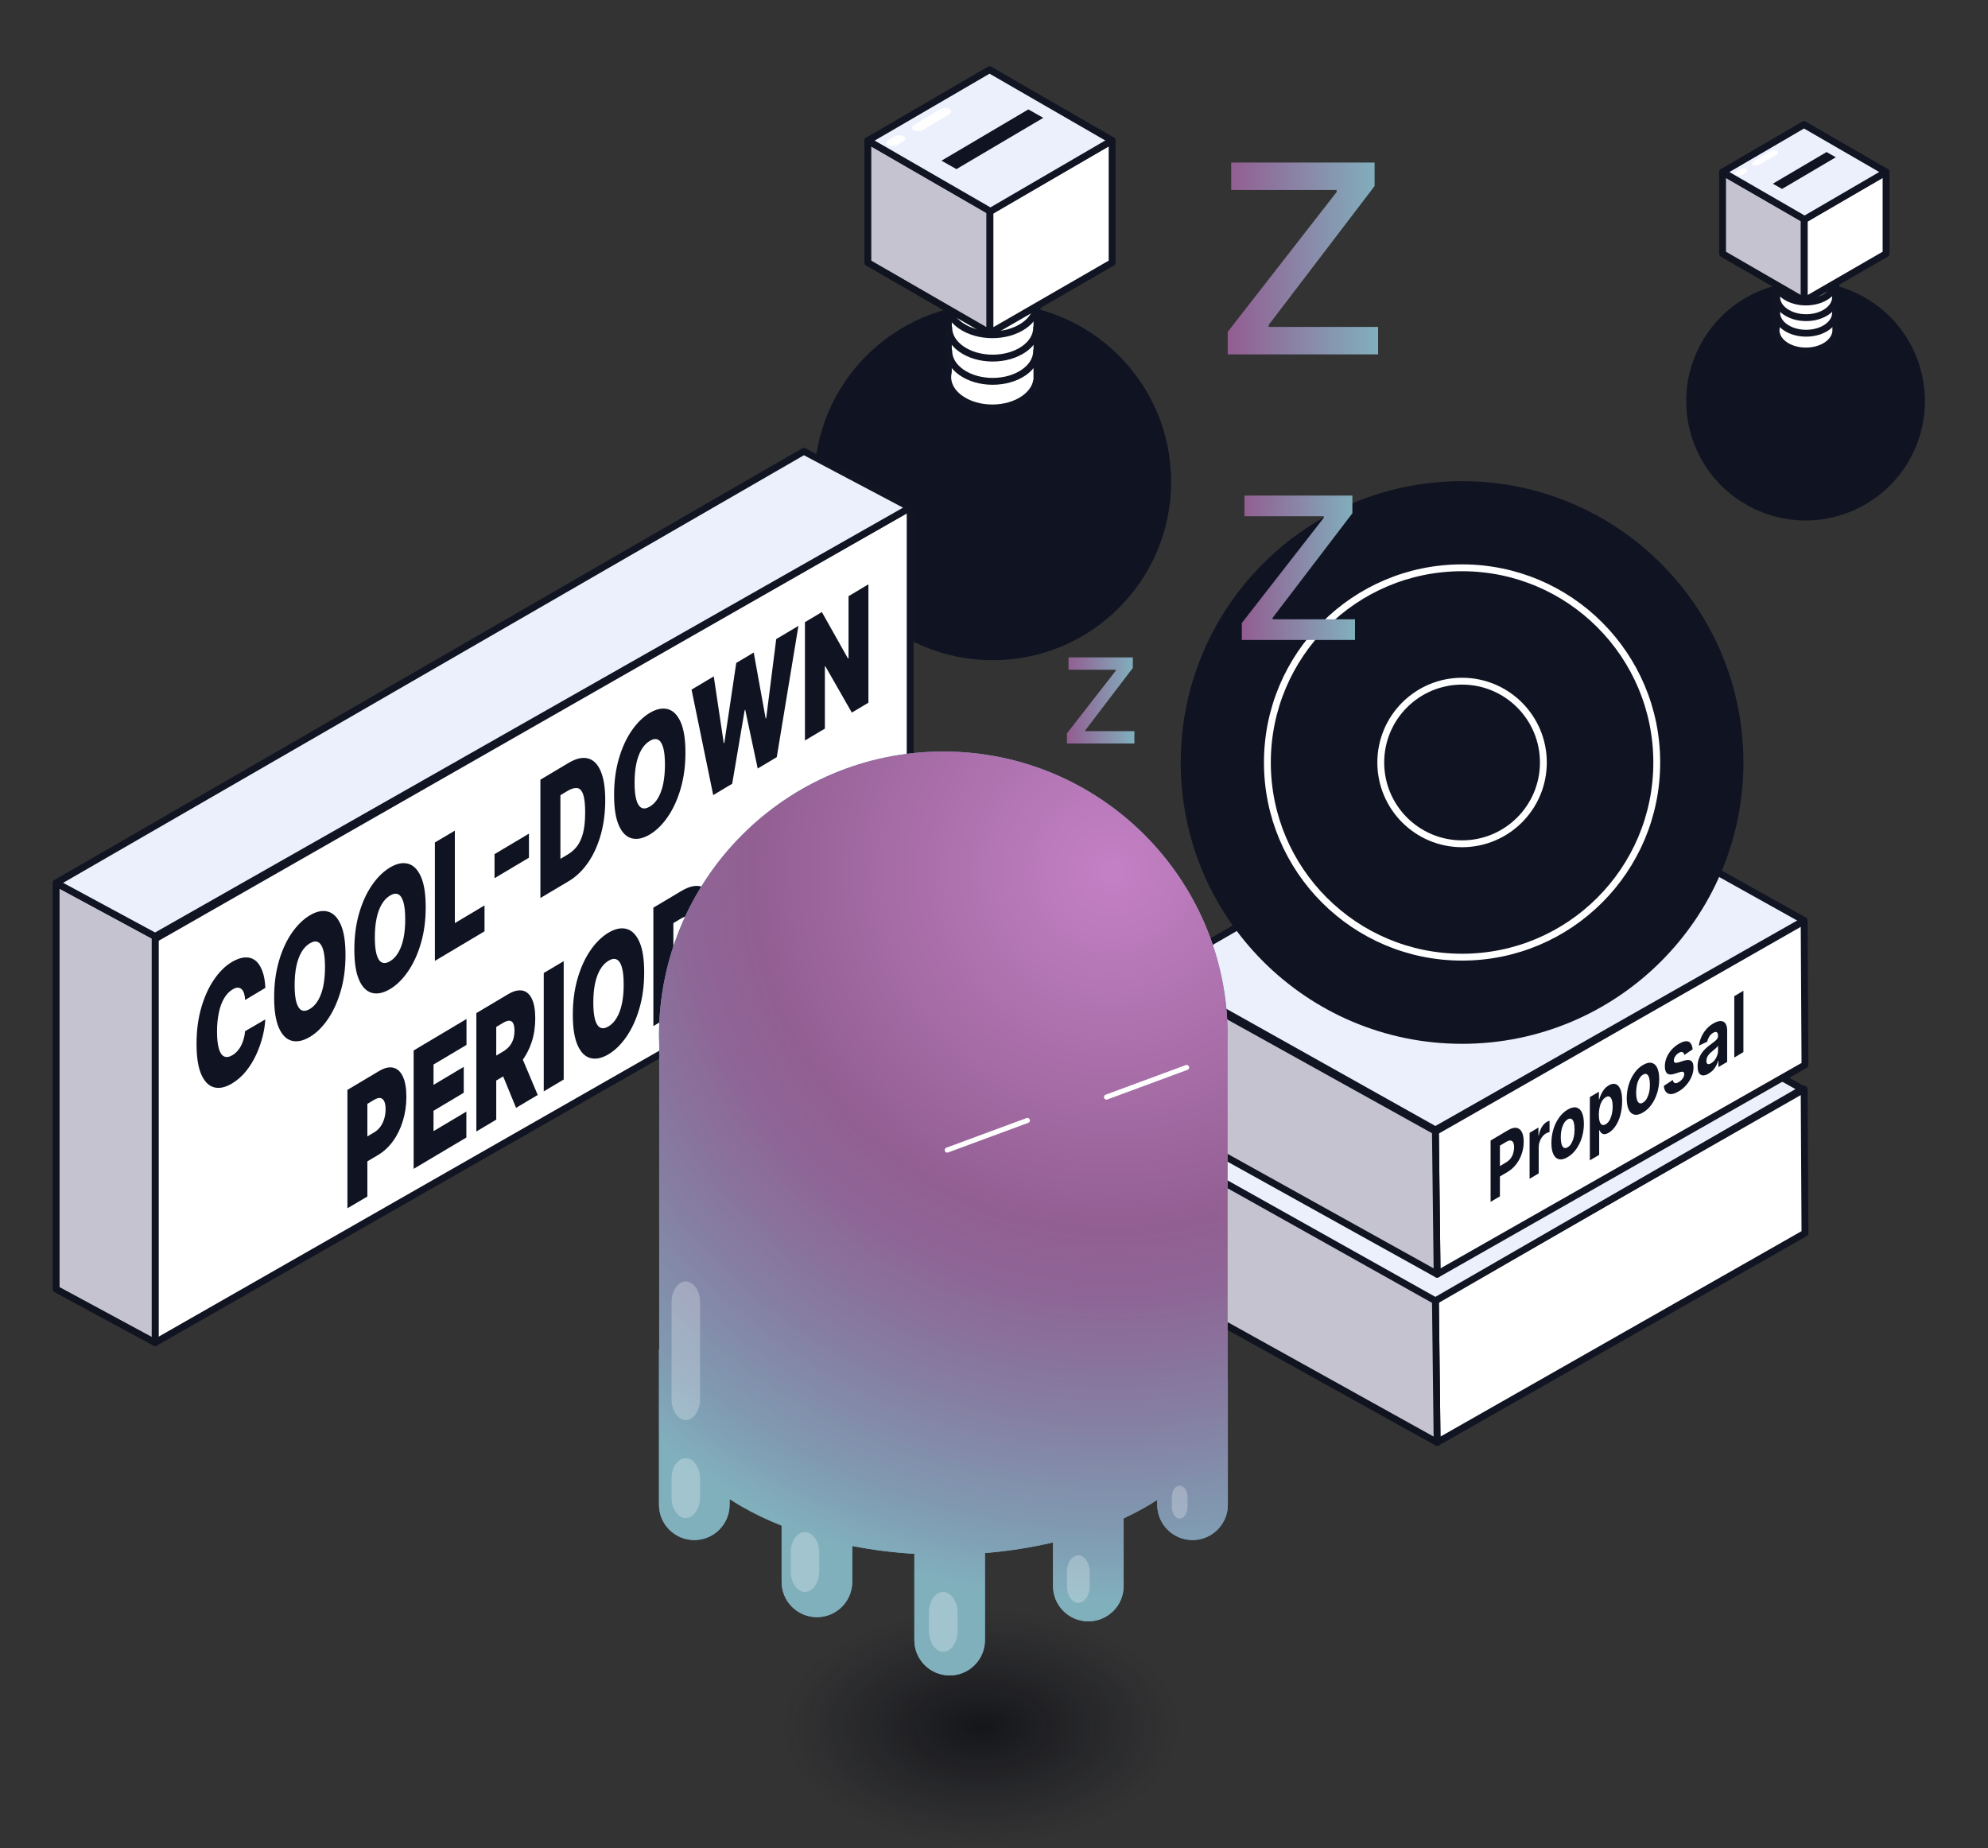 <?xml version="1.0" encoding="utf-8"?>
<!-- Generator: Adobe Illustrator 27.8.1, SVG Export Plug-In . SVG Version: 6.00 Build 0)  -->
<svg version="1.1" id="Слой_1" xmlns="http://www.w3.org/2000/svg" xmlns:xlink="http://www.w3.org/1999/xlink" x="0px" y="0px"
	 viewBox="0 0 290 269.62" style="enable-background:new 0 0 290 269.62;" xml:space="preserve">
<rect x="0" y="0" width="290" height="269.62" fill="#333333" stroke="none"/>
<style type="text/css">
	.st0{fill:#101422;}
	.st1{fill:#FFFFFF;stroke:#111422;stroke-linecap:round;stroke-linejoin:round;stroke-miterlimit:10;}
	
		.st2{fill-rule:evenodd;clip-rule:evenodd;fill:#C6C3D1;stroke:#101320;stroke-linecap:round;stroke-linejoin:round;stroke-miterlimit:10;}
	
		.st3{fill-rule:evenodd;clip-rule:evenodd;fill:#FFFFFF;stroke:#111422;stroke-linecap:round;stroke-linejoin:round;stroke-miterlimit:10;}
	
		.st4{fill-rule:evenodd;clip-rule:evenodd;fill:#ECF0FC;stroke:#111422;stroke-linecap:round;stroke-linejoin:round;stroke-miterlimit:10;}
	.st5{opacity:0.92;fill-rule:evenodd;clip-rule:evenodd;fill:#FFFFFF;enable-background:new    ;}
	.st6{fill:none;stroke:#FFFFFF;stroke-linecap:round;stroke-linejoin:round;stroke-miterlimit:10;}
	.st7{fill-rule:evenodd;clip-rule:evenodd;fill:#101422;}
	.st8{fill:url(#SVGID_1_);}
	.st9{fill:url(#SVGID_00000094587044852604755800000003516396606055037571_);}
	.st10{fill:url(#SVGID_00000015326968024379180010000012394996300831018654_);}
	.st11{opacity:0.67;fill:url(#SVGID_00000049186663675481673560000014869281147484604842_);enable-background:new    ;}
	.st12{fill:#6FA3B6;}
	.st13{fill:url(#SVGID_00000006688583468756488410000003935044629546823319_);}
	.st14{opacity:0.256;fill-rule:evenodd;clip-rule:evenodd;fill:#FFFFFF;enable-background:new    ;}
	.st15{fill:none;stroke:#FFFFFF;stroke-width:0.738;stroke-linecap:round;stroke-linejoin:round;stroke-miterlimit:10;}
	
		.st16{fill:none;stroke:url(#SVGID_00000163045841611930040890000017617919250309661356_);stroke-width:5;stroke-linecap:round;stroke-linejoin:round;stroke-miterlimit:10;}
	.st17{fill:url(#SVGID_00000088814639921898075580000017285980503648084352_);}
	.st18{fill-rule:evenodd;clip-rule:evenodd;fill:#1AD4B3;}
	.st19{fill-rule:evenodd;clip-rule:evenodd;fill:#FC4F83;}
	.st20{fill:#C6C3D1;stroke:#101320;stroke-linecap:round;stroke-linejoin:round;stroke-miterlimit:10;}
	.st21{fill:#ECF0FC;stroke:#111422;stroke-linecap:round;stroke-linejoin:round;stroke-miterlimit:10;}
	
		.st22{fill:url(#SVGID_00000098204327205789418530000018379703712401528480_);stroke:#1D1D1B;stroke-width:0.211;stroke-linecap:round;stroke-linejoin:round;stroke-miterlimit:10;}
	
		.st23{fill:url(#SVGID_00000142140678397964183510000009634235571734672822_);stroke:#1D1D1B;stroke-width:0.211;stroke-linecap:round;stroke-linejoin:round;stroke-miterlimit:10;}
	
		.st24{fill:url(#SVGID_00000046313498151559270610000012165671817375159961_);stroke:#1D1D1B;stroke-width:0.211;stroke-linecap:round;stroke-linejoin:round;stroke-miterlimit:10;}
	
		.st25{fill:url(#SVGID_00000128464886202402049540000007986701361360725660_);stroke:#1D1D1B;stroke-width:0.211;stroke-linecap:round;stroke-linejoin:round;stroke-miterlimit:10;}
	
		.st26{fill-rule:evenodd;clip-rule:evenodd;fill:#101422;stroke:#101423;stroke-linecap:round;stroke-linejoin:round;stroke-miterlimit:10;}
	.st27{fill:#FFFFFF;}
	.st28{fill-rule:evenodd;clip-rule:evenodd;fill:url(#SVGID_00000104701834816968427060000011794858795007375752_);}
	.st29{fill-rule:evenodd;clip-rule:evenodd;fill:url(#SVGID_00000092457416211208778370000006555721594717739157_);}
	.st30{fill:url(#SVGID_00000145779833099849006900000015325191656108442011_);}
	.st31{fill:url(#SVGID_00000008123074534346355640000014021735385115260601_);}
	.st32{fill:url(#SVGID_00000041984584916601732420000016069876081012643771_);}
	
		.st33{fill-rule:evenodd;clip-rule:evenodd;fill:#C7FFF1;stroke:#101320;stroke-linecap:round;stroke-linejoin:round;stroke-miterlimit:10;}
	
		.st34{fill:none;stroke:url(#SVGID_00000159462632080588285350000000926300594218721195_);stroke-width:5;stroke-linecap:round;stroke-linejoin:round;stroke-miterlimit:10;}
	.st35{fill:url(#SVGID_00000114049870017901424300000007933695938268385959_);}
	
		.st36{fill:none;stroke:url(#SVGID_00000052105690388314811380000008738250154172130750_);stroke-width:5;stroke-linecap:round;stroke-linejoin:round;stroke-miterlimit:10;}
	.st37{fill:url(#SVGID_00000092428668243149418320000008782105743474851489_);}
	
		.st38{fill:none;stroke:url(#SVGID_00000038384683845621487660000003744542114947383682_);stroke-width:5;stroke-linecap:round;stroke-linejoin:round;stroke-miterlimit:10;}
	.st39{fill:url(#SVGID_00000000200223236507032590000005026883479113429929_);}
	
		.st40{fill-rule:evenodd;clip-rule:evenodd;fill:#1AD4B3;stroke:#111422;stroke-linecap:round;stroke-linejoin:round;stroke-miterlimit:10;}
	
		.st41{fill-rule:evenodd;clip-rule:evenodd;fill:#FC4F83;stroke:#111422;stroke-linecap:round;stroke-linejoin:round;stroke-miterlimit:10;}
	
		.st42{fill-rule:evenodd;clip-rule:evenodd;fill:#FFCAD7;stroke:#111422;stroke-linecap:round;stroke-linejoin:round;stroke-miterlimit:10;}
	.st43{fill:url(#SVGID_00000119796186346283782400000015468541022647691905_);}
	.st44{fill:url(#SVGID_00000010299259159589161170000008641706450083603842_);}
	.st45{fill:url(#SVGID_00000079480877408745459460000000305838001300283011_);}
	
		.st46{fill:none;stroke:url(#SVGID_00000072255467546742967430000014873294259972172419_);stroke-width:5;stroke-linecap:round;stroke-linejoin:round;stroke-miterlimit:10;}
	.st47{fill:url(#SVGID_00000178202173649626995450000005762298627743773074_);}
	
		.st48{fill:none;stroke:url(#SVGID_00000155850104785995466440000007428833558251960723_);stroke-width:5;stroke-linecap:round;stroke-linejoin:round;stroke-miterlimit:10;}
	.st49{fill:url(#SVGID_00000157292558065301851740000009996948389695246014_);}
	.st50{fill:url(#SVGID_00000170995953813032270720000001904239311869524919_);}
	.st51{fill:#101320;}
	.st52{fill:url(#SVGID_00000021828151577709024080000012711100804710206393_);}
	.st53{fill:url(#SVGID_00000116955741509607023020000014927307540216502938_);}
	.st54{fill:url(#SVGID_00000135661459886812794780000017383831616019894925_);}
	.st55{fill:url(#SVGID_00000085252158111627104380000010319468446183818904_);}
	.st56{fill:url(#SVGID_00000170966806016494837690000000143778929127976323_);}
	.st57{fill:url(#SVGID_00000079445819946911387230000002073264785943758764_);}
	.st58{opacity:0.29;fill:url(#SVGID_00000154406192243612773710000010499135729879545249_);enable-background:new    ;}
	.st59{fill:url(#SVGID_00000110455495737443602180000010337020183293072316_);}
	.st60{fill:url(#SVGID_00000088123514309534044040000001981258886707837082_);}
	.st61{fill:url(#SVGID_00000014594735838562755520000003330214277018126229_);}
	.st62{fill-rule:evenodd;clip-rule:evenodd;fill:url(#SVGID_00000123427367812417878360000012434755344700190850_);}
	.st63{fill:url(#SVGID_00000095326190152230440430000013365932705832742072_);}
	.st64{fill:url(#SVGID_00000143586497233448959280000017762314148101821327_);}
	.st65{fill:url(#SVGID_00000105389816231369174790000011878829889473997974_);}
	.st66{fill:url(#SVGID_00000019666856224458956510000008013342573920985245_);}
	.st67{opacity:0.29;fill:url(#SVGID_00000024722893486085756300000014551754443447547059_);enable-background:new    ;}
	
		.st68{fill:none;stroke:url(#SVGID_00000136381109284864722370000001586640689988965763_);stroke-width:5;stroke-linecap:round;stroke-linejoin:round;stroke-miterlimit:10;}
	.st69{fill:url(#SVGID_00000034773049069748544010000008905595031949835144_);}
	
		.st70{fill:none;stroke:url(#SVGID_00000077304120210141342390000010597477006272210849_);stroke-width:5;stroke-linecap:round;stroke-linejoin:round;stroke-miterlimit:10;}
	.st71{fill:url(#SVGID_00000022519310545005108960000017921307078009575820_);}
	
		.st72{fill:none;stroke:url(#SVGID_00000032645436747209720610000014378858206762473361_);stroke-width:5;stroke-linecap:round;stroke-linejoin:round;stroke-miterlimit:10;}
	.st73{fill:url(#SVGID_00000090284857650545439660000003782155990343156670_);}
	.st74{fill-rule:evenodd;clip-rule:evenodd;fill:url(#SVGID_00000124862604361588594550000003414096159289162371_);}
	.st75{fill:url(#SVGID_00000122681924544178945690000008729152564792754868_);}
	.st76{fill:url(#SVGID_00000150104016014015741400000003296000125593796756_);}
	.st77{fill:url(#SVGID_00000007414531491497525610000004873598378151152277_);}
	.st78{opacity:0.29;fill:url(#SVGID_00000170965231173159900020000007205535854413362331_);}
	.st79{opacity:0.29;fill:url(#SVGID_00000118394328697537587460000017943176355142466963_);}
	.st80{opacity:0.67;fill:url(#SVGID_00000083783171898221767900000015491488087963179450_);}
	.st81{fill:#3FA9BD;}
	.st82{fill:url(#SVGID_00000147905339270605276720000005885239710641968770_);}
	.st83{fill-rule:evenodd;clip-rule:evenodd;fill:#555069;}
	.st84{fill-rule:evenodd;clip-rule:evenodd;fill:#FFFFFF;}
	.st85{fill-rule:evenodd;clip-rule:evenodd;fill:#AFAFB1;}
	.st86{fill-rule:evenodd;clip-rule:evenodd;fill:#D3D3D3;}
	.st87{opacity:0.67;fill:url(#SVGID_00000020387522315574486280000009595336021451482809_);}
	.st88{fill:url(#SVGID_00000062897609588237053640000005140989352134978194_);}
	.st89{opacity:0.67;fill:url(#SVGID_00000108307761151213273240000015182951398123468168_);}
	.st90{fill:url(#SVGID_00000029048139239770654680000008265949192796275633_);}
	.st91{opacity:0.67;fill:url(#SVGID_00000169536861684548851420000004537576790273175697_);}
	.st92{fill:url(#SVGID_00000113344395729958450980000007326396651211688084_);}
	.st93{opacity:0.67;fill:url(#SVGID_00000021824429237736859000000001251461307923412926_);}
	.st94{fill:url(#SVGID_00000136383581096874955150000005952576297844767131_);}
	.st95{opacity:0.67;fill:url(#SVGID_00000120554086916798433170000004968543599758655881_);}
	.st96{fill:url(#SVGID_00000080186942386494497450000015444358173095806608_);}
	.st97{fill:#1AD4B3;}
	.st98{opacity:0.67;fill:url(#SVGID_00000005250035827394682770000016846983200166730380_);}
	.st99{fill:url(#SVGID_00000178194525225245828200000014650238246990299305_);}
	.st100{opacity:0.67;fill:url(#SVGID_00000128462997555729645960000005770810717129316027_);}
	.st101{fill:url(#SVGID_00000009583666241322153350000014675429004933370496_);}
	.st102{opacity:0.67;fill:url(#SVGID_00000163072199968097676910000005205251189722720168_);}
	.st103{fill:url(#SVGID_00000149354063643362001990000005446261538055113624_);}
	
		.st104{fill-rule:evenodd;clip-rule:evenodd;fill:none;stroke:#FFFFFF;stroke-width:0.738;stroke-linecap:round;stroke-linejoin:round;stroke-miterlimit:10;}
	.st105{opacity:0.67;fill:url(#SVGID_00000150074192585175577670000016513745861166723772_);}
	.st106{fill:url(#SVGID_00000097502129851513226540000000214185457887965873_);}
	.st107{opacity:0.67;fill:url(#SVGID_00000016055045409189266730000017832537925270158762_);}
	.st108{fill:url(#SVGID_00000101074267854973023260000006244240101023542206_);}
	.st109{opacity:0.67;fill:url(#SVGID_00000122690845892351066180000013104727748186419386_);}
	.st110{fill:url(#SVGID_00000041286632880423993020000001862026024901655190_);}
	.st111{opacity:0.67;fill:url(#SVGID_00000106110587681412980370000009457871822057782695_);}
	.st112{fill:url(#SVGID_00000000212245262221914680000011379292183941538489_);}
	.st113{opacity:0.67;fill:url(#SVGID_00000025433651286100949030000006447351526416369340_);}
	.st114{fill:url(#SVGID_00000046308023745913818520000008949859376897101995_);}
	.st115{opacity:0.67;fill:url(#SVGID_00000157999932351541948270000009743934056637923986_);}
	.st116{fill:url(#SVGID_00000169554066506022687850000005914326329947308217_);}
	.st117{opacity:0.67;fill:url(#SVGID_00000091714968574974186480000004010783126681721778_);}
	.st118{fill:url(#SVGID_00000157271364043045287540000017976119669897632925_);}
	.st119{opacity:0.67;fill:url(#SVGID_00000157284038748706519860000003698175661065659284_);}
	.st120{fill:url(#SVGID_00000164487796705638929290000009751205127826679211_);}
	.st121{opacity:0.67;fill:url(#SVGID_00000047758663061730067810000010484868572181832604_);}
	.st122{fill:url(#SVGID_00000128454487043819723260000003690190589051524522_);}
	.st123{opacity:0.67;fill:url(#SVGID_00000099660887792428276250000002250325142048211355_);}
	.st124{fill:url(#SVGID_00000029727698948184817290000015732203424397272236_);}
	.st125{opacity:0.67;fill:url(#SVGID_00000029740746768818848520000014330902549115762606_);}
	.st126{fill:url(#SVGID_00000097498051742257839940000015645549242703725463_);}
	.st127{opacity:0.67;fill:url(#SVGID_00000066496657085891910340000007920210250037810080_);}
	.st128{fill:#5EA6B9;}
	.st129{fill:url(#SVGID_00000103970791317940577010000004028481952160684932_);}
	.st130{fill-rule:evenodd;clip-rule:evenodd;fill:#545067;}
	.st131{fill-rule:evenodd;clip-rule:evenodd;fill:#AEAEB0;}
	.st132{fill-rule:evenodd;clip-rule:evenodd;fill:#D2D2D2;}
	.st133{opacity:0.67;fill:url(#SVGID_00000141445276845868646820000003239467375886605493_);}
	.st134{fill:url(#SVGID_00000030471361910273634330000014908417359573033347_);}
	.st135{fill-rule:evenodd;clip-rule:evenodd;fill:#63D0B3;}
	
		.st136{fill-rule:evenodd;clip-rule:evenodd;fill:none;stroke:#111422;stroke-linecap:round;stroke-linejoin:round;stroke-miterlimit:10;}
	.st137{fill-rule:evenodd;clip-rule:evenodd;fill:#E85C83;}
	.st138{fill:#5DC29D;}
	.st139{fill:url(#SVGID_00000026139374529824869510000000616367998888417937_);}
	.st140{fill:url(#SVGID_00000052079185136918373640000014377747615809692849_);}
	.st141{fill:#E85C83;}
	.st142{opacity:0.67;fill:url(#SVGID_00000034089483063183056690000007947121664719772344_);}
	.st143{fill:url(#SVGID_00000109713890408274826510000004000478877957140134_);}
	
		.st144{fill:none;stroke:url(#SVGID_00000044170334398871621110000000998669892664044930_);stroke-width:5;stroke-linecap:round;stroke-linejoin:round;stroke-miterlimit:10;}
	.st145{fill:url(#SVGID_00000149368225016115520180000003407236874897593273_);}
	.st146{opacity:0.67;fill:url(#SVGID_00000152232396410279988230000015558583595475027857_);}
	.st147{fill:url(#SVGID_00000134229987549678007370000001792610453497361566_);}
	.st148{opacity:0.67;fill:url(#SVGID_00000162341850561861897260000016927382591627057844_);}
	.st149{fill:url(#SVGID_00000032630533990840961720000001819381583962657189_);}
	.st150{opacity:0.67;fill:url(#SVGID_00000103959131655583676910000009531935982490329736_);}
	.st151{fill:url(#SVGID_00000054976355964145472840000011323125047930464668_);}
	.st152{opacity:0.67;fill:url(#SVGID_00000013179357469113022770000002444917267077602203_);}
	.st153{fill:url(#SVGID_00000035505316742840382260000015567628515022876586_);}
	.st154{opacity:0.67;fill:url(#SVGID_00000093160850925281334620000013808010738956349112_);}
	.st155{fill:url(#SVGID_00000026154845646354023550000013616507754534115494_);}
	.st156{opacity:0.67;fill:url(#SVGID_00000033353309778853675150000007302572743632775825_);}
	.st157{fill:url(#SVGID_00000132068163457506075210000004287513774296396729_);}
	.st158{fill:none;stroke:#000000;stroke-width:22;stroke-linecap:round;stroke-linejoin:round;stroke-miterlimit:10;}
	.st159{fill:#ECF0FC;}
	.st160{fill:url(#SVGID_00000052785351053113375200000013642133454156655804_);}
	.st161{fill:url(#SVGID_00000103963690446381398940000010183862156451057594_);}
	.st162{fill:none;stroke:url(#SVGID_00000100381466291737172660000006128352205584136363_);stroke-width:5;stroke-miterlimit:10;}
	.st163{fill:#111422;}
	.st164{fill:url(#SVGID_00000036231037444592093620000013498576396243465887_);}
	.st165{fill:none;}
	.st166{opacity:0.67;fill:url(#SVGID_00000053525403214099472900000016140063733158686856_);}
	.st167{fill:url(#SVGID_00000049220464809166729850000008267815432161241529_);}
	.st168{fill:none;stroke:url(#SVGID_00000003081377045829330550000015542564141152451988_);stroke-width:5;stroke-miterlimit:10;}
	.st169{fill:url(#SVGID_00000077298824059965764430000014428225300200760240_);}
	.st170{opacity:0.67;fill:url(#SVGID_00000125574706111286205930000010436677624600662912_);}
	.st171{fill:url(#SVGID_00000052099748611273650690000007980193608682786719_);}
	.st172{opacity:0.67;fill:url(#SVGID_00000061430081706841073700000004849918059191429034_);}
	.st173{fill:url(#SVGID_00000178172500431146822280000011958019826228392881_);}
</style>
<g>
	<g>
		<circle class="st0" cx="144.81" cy="70.28" r="26.03"/>
		<g>
			<g>
				<path class="st1" d="M138.35,43.47l-0.01,10.81c-0.33,1.38,0.28,2.85,1.82,3.91c2.54,1.76,6.66,1.76,9.2,0
					c1.08-0.75,1.7-1.69,1.86-2.67h0.04v-0.45c0-0.04,0-0.09,0-0.13l0.01-11.18L138.35,43.47z"/>
				<path class="st1" d="M138.4,51.2c0,2.45,2.87,4.43,6.41,4.43s6.41-1.98,6.41-4.43"/>
				<path class="st1" d="M138.4,47.81c0,2.45,2.87,4.43,6.41,4.43s6.41-1.98,6.41-4.43"/>
				<path class="st1" d="M138.4,44.25c0,2.45,2.87,4.43,6.41,4.43s6.41-1.98,6.41-4.43"/>
			</g>
			<g>
				<path class="st1" d="M138.35,32.79l-0.01,10.81c-0.33,1.38,0.28,2.85,1.82,3.91c2.54,1.76,6.66,1.76,9.2,0
					c1.08-0.75,1.7-1.69,1.86-2.67h0.04v-0.45c0-0.04,0-0.09,0-0.13l0.01-11.18L138.35,32.79z"/>
				<path class="st1" d="M138.4,40.53c0,2.45,2.87,4.43,6.41,4.43s6.41-1.98,6.41-4.43"/>
				<path class="st1" d="M138.4,37.14c0,2.45,2.87,4.43,6.41,4.43s6.41-1.98,6.41-4.43"/>
				<path class="st1" d="M138.4,33.58c0,2.45,2.87,4.43,6.41,4.43s6.41-1.98,6.41-4.43"/>
			</g>
		</g>
		<g>
			<g>
				<g>
					<polygon class="st2" points="144.41,48.59 126.6,38.31 126.6,20.49 144.41,30.78 					"/>
					<polygon class="st3" points="144.41,48.59 162.23,38.31 162.23,20.49 144.41,30.78 					"/>
					<polygon class="st4" points="144.48,30.83 126.6,20.51 144.35,10.17 162.23,20.49 					"/>
				</g>
				<path id="矩形_00000079473797964540096780000010075932986409177219_" class="st5" d="M138.51,15.9L138.51,15.9
					c0.35,0.2,0.29,0.58-0.12,0.83l-3.7,2.19c-0.42,0.25-1.08,0.29-1.43,0.09l0,0c-0.35-0.2-0.29-0.58,0.12-0.83l3.7-2.19
					C137.5,15.74,138.16,15.7,138.51,15.9z"/>
				<path id="矩形_00000142137669485219439060000000874352699067732376_" class="st5" d="M131.82,19.86L131.82,19.86
					c0.35,0.2,0.29,0.58-0.12,0.83l-0.72,0.42c-0.42,0.25-1.08,0.29-1.43,0.09l0,0c-0.35-0.2-0.29-0.58,0.12-0.83l0.72-0.42
					C130.84,19.68,131.47,19.66,131.82,19.86z"/>
			</g>
		</g>
	</g>
	<g>
		<polygon class="st3" points="132.77,74.04 22.63,136.96 22.63,195.86 132.77,132.94 		"/>
		<polygon class="st2" points="8.19,128.8 22.63,136.6 22.63,195.86 8.19,188.06 		"/>
		<polygon class="st4" points="132.77,74.04 117.26,65.84 8.19,128.8 22.63,136.6 		"/>
	</g>
	<g>
		<g>
			<path class="st0" d="M38.71,144.11l-2.95,1.76c-0.02-0.38-0.08-0.71-0.16-0.97c-0.09-0.27-0.21-0.47-0.37-0.61
				s-0.34-0.21-0.56-0.21s-0.47,0.09-0.75,0.26c-0.49,0.29-0.9,0.73-1.24,1.31s-0.59,1.28-0.76,2.1c-0.17,0.82-0.26,1.72-0.26,2.72
				c0,1.06,0.09,1.89,0.26,2.49c0.18,0.61,0.43,0.99,0.77,1.15c0.33,0.16,0.74,0.1,1.21-0.18c0.27-0.16,0.51-0.36,0.72-0.59
				c0.21-0.24,0.4-0.5,0.55-0.81c0.16-0.3,0.29-0.63,0.38-0.98c0.1-0.35,0.17-0.73,0.2-1.12l2.95-1.72
				c-0.04,0.75-0.16,1.57-0.38,2.46s-0.53,1.77-0.93,2.65c-0.4,0.88-0.9,1.69-1.49,2.43c-0.59,0.74-1.28,1.34-2.06,1.81
				c-0.98,0.58-1.86,0.77-2.64,0.55c-0.78-0.22-1.39-0.85-1.85-1.9c-0.45-1.05-0.68-2.53-0.68-4.44c0-1.92,0.23-3.68,0.69-5.27
				c0.46-1.59,1.08-2.96,1.86-4.1c0.78-1.14,1.65-2,2.61-2.57c0.68-0.4,1.3-0.62,1.87-0.66c0.57-0.04,1.07,0.1,1.5,0.41
				s0.77,0.81,1.04,1.49S38.66,143.07,38.71,144.11z"/>
			<path class="st0" d="M50.4,139.3c0,1.92-0.23,3.68-0.7,5.28s-1.09,2.96-1.88,4.11s-1.67,2.01-2.63,2.58
				c-0.98,0.58-1.86,0.76-2.64,0.55c-0.79-0.21-1.41-0.84-1.87-1.89s-0.69-2.52-0.69-4.43c0-1.92,0.23-3.68,0.69-5.27
				c0.46-1.59,1.08-2.96,1.87-4.11c0.79-1.14,1.67-2.01,2.64-2.59s1.85-0.76,2.63-0.55c0.79,0.21,1.41,0.83,1.88,1.88
				S50.4,137.38,50.4,139.3z M47.41,141.08c0-1.03-0.08-1.86-0.25-2.47s-0.42-1-0.75-1.17s-0.73-0.12-1.21,0.17
				s-0.89,0.71-1.22,1.28c-0.33,0.56-0.58,1.25-0.75,2.06s-0.25,1.74-0.25,2.77s0.08,1.86,0.25,2.47s0.42,1,0.75,1.17
				s0.73,0.11,1.22-0.17c0.48-0.29,0.88-0.71,1.21-1.28c0.33-0.56,0.58-1.25,0.75-2.06C47.32,143.04,47.41,142.12,47.41,141.08z"/>
			<path class="st0" d="M62.1,132.33c0,1.92-0.23,3.68-0.7,5.27c-0.46,1.59-1.09,2.96-1.88,4.11s-1.67,2.01-2.63,2.58
				c-0.98,0.58-1.86,0.76-2.64,0.55c-0.79-0.22-1.41-0.84-1.87-1.89c-0.46-1.04-0.69-2.52-0.69-4.43c0-1.92,0.23-3.68,0.69-5.27
				c0.46-1.59,1.08-2.96,1.87-4.11c0.79-1.15,1.67-2.01,2.64-2.59c0.97-0.58,1.85-0.76,2.63-0.55c0.79,0.21,1.41,0.83,1.88,1.88
				C61.87,128.93,62.1,130.41,62.1,132.33z M59.11,134.11c0-1.03-0.08-1.86-0.25-2.47s-0.42-1-0.75-1.17s-0.73-0.12-1.21,0.17
				s-0.89,0.71-1.22,1.28c-0.33,0.56-0.58,1.25-0.75,2.06s-0.25,1.74-0.25,2.77s0.08,1.86,0.25,2.47s0.42,1,0.75,1.17
				s0.73,0.12,1.22-0.17c0.48-0.29,0.88-0.71,1.21-1.28c0.33-0.56,0.58-1.25,0.75-2.06C59.03,136.07,59.11,135.15,59.11,134.11z"/>
			<path class="st0" d="M63.44,140.17V122.9l2.91-1.73v13.49l4.33-2.58v3.78L63.44,140.17z"/>
			<path class="st0" d="M77.16,121.61v3.51l-5.02,2.99v-3.51L77.16,121.61z"/>
			<path class="st0" d="M82.95,128.55L78.83,131v-17.26l4.08-2.43c1.1-0.66,2.05-0.88,2.86-0.67s1.42,0.83,1.86,1.86
				s0.66,2.44,0.66,4.24s-0.22,3.47-0.65,5.02c-0.44,1.55-1.05,2.91-1.85,4.07S84.03,127.91,82.95,128.55z M81.73,125.3l1.11-0.66
				c0.53-0.32,0.98-0.72,1.36-1.22c0.37-0.5,0.66-1.14,0.86-1.93s0.3-1.79,0.3-2.99s-0.1-2.08-0.3-2.64
				c-0.2-0.55-0.49-0.86-0.88-0.9s-0.86,0.1-1.41,0.43L81.75,116v9.3H81.73z"/>
			<path class="st0" d="M99.99,109.77c0,1.92-0.23,3.68-0.7,5.28c-0.46,1.59-1.09,2.96-1.88,4.11s-1.67,2.01-2.63,2.58
				c-0.98,0.58-1.86,0.76-2.64,0.55c-0.79-0.21-1.41-0.84-1.87-1.89c-0.46-1.04-0.69-2.52-0.69-4.43c0-1.92,0.23-3.68,0.69-5.27
				s1.08-2.96,1.87-4.11c0.79-1.14,1.67-2.01,2.64-2.59c0.97-0.58,1.85-0.76,2.63-0.55c0.79,0.21,1.41,0.83,1.88,1.88
				C99.75,106.37,99.99,107.85,99.99,109.77z M97,111.55c0-1.04-0.08-1.86-0.25-2.47s-0.42-1-0.75-1.17s-0.73-0.12-1.21,0.17
				c-0.48,0.29-0.89,0.71-1.22,1.28c-0.33,0.56-0.58,1.25-0.75,2.06s-0.25,1.74-0.25,2.77s0.08,1.86,0.25,2.47s0.42,1,0.75,1.18
				c0.33,0.17,0.73,0.11,1.22-0.17c0.48-0.29,0.89-0.71,1.21-1.28c0.33-0.56,0.58-1.25,0.75-2.06C96.91,113.51,97,112.59,97,111.55z
				"/>
			<path class="st0" d="M104.04,115.99l-3.16-15.39l3.24-1.93l1.46,9.75l0.08-0.05l1.74-11.66l2.55-1.52l1.74,9.62l0.08-0.05
				l1.46-11.53l3.24-1.93l-3.16,19.15l-2.78,1.66l-1.82-8.56l-0.08,0.05l-1.82,10.73L104.04,115.99z"/>
			<path class="st0" d="M126.68,85.24v17.27l-2.42,1.44l-3.87-6.77l-0.06,0.04v9.07l-2.91,1.73V90.76l2.47-1.47l3.81,6.77l0.08-0.05
				v-9.04L126.68,85.24z"/>
			<path class="st0" d="M50.68,176.26v-17.27l4.62-2.75c0.79-0.47,1.49-0.63,2.09-0.48s1.06,0.59,1.39,1.31
				c0.33,0.72,0.5,1.69,0.5,2.92c0,1.24-0.17,2.41-0.51,3.52s-0.81,2.09-1.43,2.94c-0.61,0.85-1.33,1.52-2.14,2.01l-2.76,1.64v-3.64
				l2.17-1.29c0.34-0.2,0.63-0.47,0.88-0.81s0.43-0.73,0.56-1.16s0.2-0.9,0.2-1.39s-0.07-0.88-0.2-1.15
				c-0.13-0.27-0.32-0.43-0.56-0.48c-0.24-0.04-0.53,0.04-0.88,0.24l-1.02,0.61v13.52L50.68,176.26z"/>
			<path class="st0" d="M60.34,170.51v-17.27l7.71-4.59v3.78l-4.81,2.86v2.97l4.41-2.63v3.78l-4.41,2.63v2.97l4.79-2.85v3.78
				L60.34,170.51z"/>
			<path class="st0" d="M69.49,165.06v-17.27l4.62-2.75c0.79-0.47,1.49-0.65,2.08-0.54s1.06,0.51,1.39,1.19
				c0.33,0.68,0.5,1.63,0.5,2.86c0,1.24-0.17,2.38-0.51,3.43c-0.34,1.05-0.82,1.98-1.43,2.77s-1.33,1.44-2.14,1.92l-2.76,1.64v-3.64
				l2.17-1.29c0.34-0.2,0.63-0.45,0.88-0.73c0.24-0.28,0.43-0.61,0.56-0.99s0.2-0.82,0.2-1.31c0-0.49-0.07-0.86-0.2-1.09
				s-0.32-0.35-0.56-0.36c-0.24,0-0.54,0.1-0.88,0.3l-1.02,0.61v13.52L69.49,165.06z M75.77,153.4l2.67,6.33l-3.16,1.88l-2.61-6.37
				L75.77,153.4z"/>
			<path class="st0" d="M82.23,140.21v17.27l-2.91,1.73v-17.27L82.23,140.21z"/>
			<path class="st0" d="M93.97,141.84c0,1.92-0.23,3.68-0.7,5.27c-0.46,1.59-1.09,2.96-1.88,4.11s-1.67,2.01-2.63,2.58
				c-0.98,0.58-1.86,0.76-2.64,0.55c-0.79-0.22-1.41-0.84-1.87-1.89c-0.46-1.04-0.69-2.52-0.69-4.43c0-1.92,0.23-3.68,0.69-5.27
				c0.46-1.59,1.08-2.96,1.87-4.11s1.67-2.01,2.64-2.59s1.85-0.76,2.63-0.55c0.79,0.21,1.41,0.83,1.88,1.88
				C93.74,138.44,93.97,139.92,93.97,141.84z M90.98,143.62c0-1.03-0.08-1.86-0.25-2.47s-0.42-1-0.75-1.17s-0.73-0.12-1.21,0.17
				c-0.48,0.29-0.89,0.71-1.22,1.28c-0.33,0.56-0.58,1.25-0.75,2.06s-0.25,1.73-0.25,2.77c0,1.03,0.08,1.86,0.25,2.47
				s0.42,1,0.75,1.17s0.73,0.12,1.22-0.17c0.48-0.29,0.88-0.71,1.21-1.28c0.33-0.56,0.58-1.25,0.75-2.06
				C90.9,145.58,90.98,144.66,90.98,143.62z"/>
			<path class="st0" d="M99.43,147.23l-4.12,2.45v-17.27l4.08-2.43c1.1-0.66,2.05-0.88,2.86-0.67c0.8,0.21,1.42,0.83,1.86,1.86
				s0.66,2.44,0.66,4.24s-0.22,3.47-0.65,5.02c-0.44,1.55-1.05,2.91-1.85,4.07C101.46,145.68,100.52,146.58,99.43,147.23z
				 M98.22,143.97l1.11-0.66c0.53-0.32,0.98-0.72,1.36-1.22s0.66-1.14,0.86-1.94c0.2-0.79,0.29-1.79,0.29-2.99s-0.1-2.08-0.3-2.64
				c-0.2-0.55-0.49-0.86-0.88-0.9c-0.38-0.05-0.86,0.1-1.41,0.43l-1.02,0.61v9.31L98.22,143.97L98.22,143.97z"/>
		</g>
	</g>
	<g>
		
			<ellipse transform="matrix(0.447 -0.894 0.894 0.447 93.384 267.95)" class="st0" cx="263.48" cy="58.42" rx="17.42" ry="17.42"/>
		<g>
			<g>
				<path class="st1" d="M259.14,40.47v7.23c-0.22,0.92,0.19,1.91,1.22,2.62c1.7,1.18,4.46,1.18,6.16,0
					c0.72-0.5,1.14-1.13,1.25-1.79h0.03v-0.3c0-0.03,0-0.06,0-0.09v-7.49L259.14,40.47z"/>
				<path class="st1" d="M259.18,45.64c0,1.64,1.92,2.97,4.29,2.97s4.29-1.33,4.29-2.97"/>
				<path class="st1" d="M259.18,43.37c0,1.64,1.92,2.97,4.29,2.97s4.29-1.33,4.29-2.97"/>
				<path class="st1" d="M259.18,40.99c0,1.64,1.92,2.97,4.29,2.97s4.29-1.33,4.29-2.97"/>
			</g>
			<g>
				<path class="st1" d="M259.14,33.32v7.23c-0.22,0.92,0.19,1.91,1.22,2.62c1.7,1.18,4.46,1.18,6.16,0
					c0.72-0.5,1.14-1.13,1.25-1.79h0.03v-0.3c0-0.03,0-0.06,0-0.09V33.5L259.14,33.32z"/>
				<path class="st1" d="M259.18,38.5c0,1.64,1.92,2.97,4.29,2.97s4.29-1.33,4.29-2.97"/>
				<path class="st1" d="M259.18,36.23c0,1.64,1.92,2.97,4.29,2.97s4.29-1.33,4.29-2.97"/>
				<path class="st1" d="M259.18,33.84c0,1.64,1.92,2.97,4.29,2.97s4.29-1.33,4.29-2.97"/>
			</g>
		</g>
		<g>
			<g>
				<g>
					<polygon class="st2" points="263.2,43.9 251.28,37.01 251.28,25.09 263.2,31.97 					"/>
					<polygon class="st3" points="263.2,43.9 275.13,37.01 275.13,25.09 263.2,31.97 					"/>
					<polygon class="st4" points="263.25,32.01 251.28,25.1 263.16,18.17 275.13,25.09 					"/>
				</g>
				<path id="矩形_00000057864619196667044930000009136339203454641547_" class="st5" d="M259.25,22.01L259.25,22.01
					c0.23,0.13,0.2,0.39-0.08,0.55l-2.47,1.46c-0.28,0.17-0.72,0.19-0.95,0.06l0,0c-0.23-0.13-0.2-0.39,0.08-0.55l2.47-1.46
					C258.58,21.9,259.02,21.88,259.25,22.01z"/>
				<path id="矩形_00000020398379395088368500000007571091934744443542_" class="st5" d="M254.77,24.66L254.77,24.66
					c0.23,0.13,0.2,0.39-0.08,0.55l-0.48,0.28c-0.28,0.17-0.72,0.19-0.95,0.06l0,0c-0.23-0.13-0.2-0.39,0.08-0.55l0.48-0.28
					C254.12,24.54,254.54,24.53,254.77,24.66z"/>
			</g>
		</g>
	</g>
	<g>
		<g>
			<polygon class="st3" points="263.18,158.89 209.39,189.61 209.64,210.42 263.3,179.89 			"/>
			<polygon class="st2" points="168.68,166.94 209.39,189.56 209.64,210.42 168.93,187.8 			"/>
			<polygon class="st4" points="262.93,158.87 221.69,135.86 168.68,166.94 209.39,189.76 			"/>
		</g>
		<g>
			<polygon class="st3" points="263.18,134.35 209.39,165.07 209.64,185.88 263.3,155.35 			"/>
			<polygon class="st2" points="168.68,142.4 209.39,165.01 209.64,185.88 168.93,163.26 			"/>
			<polygon class="st4" points="263.18,134.28 221.94,111.27 168.68,142.01 209.39,164.83 			"/>
		</g>
		<circle class="st0" cx="213.28" cy="111.23" r="41.04"/>
		<g>
			<g>
				<path class="st0" d="M217.44,175.33v-8.95l2.53-1.5c0.49-0.29,0.9-0.41,1.24-0.35c0.34,0.05,0.6,0.26,0.79,0.61
					c0.18,0.35,0.27,0.82,0.27,1.41s-0.09,1.17-0.28,1.74c-0.18,0.56-0.45,1.07-0.8,1.53c-0.35,0.46-0.77,0.84-1.26,1.13l-1.61,0.96
					v-1.52l1.39-0.83c0.26-0.15,0.48-0.35,0.65-0.57c0.17-0.23,0.3-0.48,0.38-0.76s0.13-0.56,0.13-0.85c0-0.3-0.04-0.53-0.13-0.71
					c-0.08-0.17-0.21-0.27-0.38-0.29c-0.17-0.02-0.39,0.04-0.65,0.2l-0.91,0.54v7.4L217.44,175.33z"/>
				<path class="st0" d="M223.13,171.96v-6.71l1.29-0.77v1.17l0.05-0.03c0.09-0.47,0.23-0.87,0.44-1.21
					c0.21-0.34,0.44-0.58,0.71-0.74c0.07-0.04,0.14-0.08,0.22-0.11s0.15-0.06,0.2-0.07v1.65c-0.06,0.01-0.15,0.04-0.26,0.08
					c-0.11,0.04-0.21,0.09-0.3,0.15c-0.2,0.12-0.37,0.28-0.53,0.49c-0.15,0.21-0.27,0.44-0.36,0.71c-0.09,0.26-0.13,0.53-0.13,0.8
					v3.8L223.13,171.96z"/>
				<path class="st0" d="M228.68,168.8c-0.49,0.29-0.91,0.39-1.26,0.31c-0.35-0.08-0.63-0.32-0.82-0.73
					c-0.19-0.41-0.29-0.95-0.29-1.64s0.1-1.36,0.29-1.99c0.19-0.63,0.47-1.2,0.82-1.7s0.77-0.89,1.26-1.18
					c0.49-0.29,0.91-0.39,1.26-0.31c0.35,0.08,0.63,0.32,0.82,0.73c0.19,0.41,0.29,0.96,0.29,1.65c0,0.69-0.1,1.35-0.29,1.98
					c-0.19,0.63-0.47,1.2-0.82,1.7C229.59,168.12,229.17,168.51,228.68,168.8z M228.69,167.36c0.22-0.13,0.41-0.33,0.55-0.59
					s0.26-0.57,0.34-0.92s0.11-0.72,0.11-1.11s-0.04-0.72-0.11-0.98s-0.19-0.44-0.34-0.53s-0.33-0.07-0.55,0.06s-0.41,0.33-0.56,0.6
					s-0.27,0.58-0.34,0.93c-0.08,0.35-0.11,0.72-0.11,1.11s0.04,0.72,0.11,0.98c0.08,0.26,0.19,0.43,0.34,0.52
					C228.28,167.51,228.46,167.49,228.69,167.36z"/>
				<path class="st0" d="M231.92,169.27v-9.23l1.32-0.78v1.13l0.06-0.04c0.06-0.22,0.14-0.45,0.26-0.7c0.11-0.25,0.26-0.5,0.44-0.73
					c0.18-0.23,0.41-0.43,0.68-0.59c0.35-0.21,0.67-0.27,0.97-0.19s0.53,0.32,0.71,0.73c0.18,0.41,0.27,0.99,0.27,1.76
					c0,0.75-0.09,1.43-0.26,2.05c-0.17,0.62-0.41,1.14-0.7,1.58c-0.3,0.44-0.63,0.77-0.99,0.98c-0.26,0.15-0.48,0.22-0.66,0.21
					c-0.18-0.01-0.33-0.07-0.44-0.19c-0.11-0.11-0.2-0.25-0.26-0.4l-0.04,0.02v3.59L231.92,169.27z M233.23,162.62
					c0,0.4,0.04,0.72,0.12,0.97s0.19,0.41,0.34,0.49c0.15,0.07,0.33,0.05,0.55-0.08s0.4-0.32,0.55-0.58
					c0.15-0.26,0.26-0.56,0.34-0.9c0.08-0.35,0.12-0.71,0.12-1.1s-0.04-0.71-0.12-0.95c-0.08-0.25-0.19-0.41-0.34-0.49
					s-0.33-0.05-0.55,0.08s-0.4,0.32-0.55,0.57s-0.26,0.54-0.34,0.89C233.27,161.85,233.23,162.22,233.23,162.62z"/>
				<path class="st0" d="M239.67,162.29c-0.49,0.29-0.91,0.39-1.26,0.31c-0.35-0.08-0.63-0.32-0.82-0.73
					c-0.19-0.41-0.29-0.95-0.29-1.64s0.1-1.36,0.29-1.99c0.19-0.63,0.47-1.2,0.82-1.7s0.77-0.89,1.26-1.18
					c0.49-0.29,0.91-0.39,1.26-0.31c0.35,0.08,0.63,0.32,0.82,0.73c0.19,0.41,0.29,0.96,0.29,1.65c0,0.69-0.1,1.35-0.29,1.98
					c-0.19,0.63-0.47,1.2-0.82,1.7C240.58,161.61,240.16,162,239.67,162.29z M239.68,160.84c0.22-0.13,0.41-0.33,0.55-0.59
					s0.26-0.57,0.34-0.92c0.08-0.35,0.11-0.72,0.11-1.11s-0.04-0.72-0.11-0.98c-0.08-0.26-0.19-0.44-0.34-0.53s-0.33-0.07-0.55,0.06
					s-0.41,0.33-0.56,0.6s-0.27,0.58-0.34,0.93s-0.11,0.72-0.11,1.11s0.04,0.72,0.11,0.98c0.08,0.26,0.19,0.43,0.34,0.52
					C239.27,161,239.46,160.98,239.68,160.84z"/>
				<path class="st0" d="M246.92,153.07l-1.22,0.83c-0.02-0.13-0.07-0.24-0.13-0.32c-0.07-0.08-0.16-0.12-0.27-0.12
					c-0.11-0.01-0.24,0.04-0.4,0.13c-0.21,0.12-0.38,0.29-0.52,0.49c-0.14,0.21-0.21,0.41-0.21,0.61c0,0.16,0.05,0.27,0.14,0.32
					c0.09,0.06,0.25,0.05,0.47-0.01l0.87-0.27c0.47-0.14,0.82-0.13,1.05,0.03s0.34,0.48,0.34,0.97c0,0.44-0.09,0.88-0.28,1.32
					c-0.18,0.44-0.44,0.85-0.76,1.22c-0.32,0.38-0.69,0.69-1.11,0.93c-0.64,0.38-1.14,0.49-1.52,0.34c-0.38-0.15-0.6-0.52-0.66-1.13
					l1.31-0.87c0.04,0.25,0.14,0.4,0.29,0.45s0.35,0.01,0.59-0.14c0.23-0.14,0.42-0.31,0.57-0.53c0.14-0.21,0.22-0.42,0.22-0.62
					c0-0.17-0.05-0.28-0.15-0.33c-0.1-0.05-0.25-0.04-0.46,0.02l-0.83,0.26c-0.47,0.15-0.82,0.13-1.05-0.06s-0.34-0.53-0.34-1.03
					c0-0.43,0.08-0.85,0.25-1.26c0.17-0.41,0.4-0.79,0.71-1.14c0.31-0.35,0.66-0.65,1.08-0.89c0.61-0.36,1.09-0.46,1.44-0.31
					C246.65,152.12,246.86,152.49,246.92,153.07z"/>
				<path class="st0" d="M249.24,156.62c-0.31,0.18-0.58,0.27-0.82,0.26c-0.24-0.01-0.43-0.12-0.57-0.33
					c-0.14-0.21-0.21-0.54-0.21-0.98c0-0.37,0.05-0.72,0.15-1.03c0.1-0.31,0.23-0.59,0.4-0.85c0.17-0.25,0.36-0.49,0.58-0.69
					c0.22-0.21,0.44-0.4,0.68-0.57c0.28-0.21,0.51-0.38,0.68-0.52s0.3-0.27,0.37-0.38c0.08-0.12,0.12-0.25,0.12-0.39v-0.03
					c0-0.28-0.06-0.45-0.19-0.53c-0.12-0.08-0.3-0.05-0.53,0.09c-0.24,0.14-0.43,0.33-0.57,0.56c-0.14,0.23-0.24,0.47-0.28,0.72
					l-1.23,0.59c0.06-0.44,0.19-0.87,0.37-1.28s0.42-0.78,0.71-1.11c0.29-0.33,0.63-0.62,1.01-0.84c0.27-0.16,0.52-0.27,0.77-0.32
					c0.25-0.06,0.46-0.05,0.65,0.02c0.19,0.07,0.34,0.22,0.45,0.44s0.17,0.53,0.17,0.93v4.53l-1.27,0.75v-0.93l-0.04,0.02
					c-0.08,0.26-0.18,0.5-0.31,0.74s-0.29,0.45-0.47,0.65C249.69,156.31,249.48,156.47,249.24,156.62z M249.62,155.1
					c0.2-0.12,0.37-0.27,0.52-0.47c0.15-0.2,0.27-0.42,0.35-0.65c0.09-0.24,0.13-0.47,0.13-0.71v-0.71c-0.04,0.06-0.1,0.13-0.17,0.2
					c-0.07,0.07-0.15,0.15-0.24,0.23c-0.09,0.08-0.18,0.15-0.27,0.23c-0.09,0.07-0.17,0.14-0.24,0.2c-0.16,0.12-0.29,0.26-0.41,0.4
					c-0.12,0.14-0.21,0.29-0.27,0.44c-0.06,0.16-0.1,0.32-0.1,0.5c0,0.25,0.07,0.41,0.2,0.46
					C249.25,155.26,249.42,155.23,249.62,155.1z"/>
				<path class="st0" d="M254.32,144.53v8.95l-1.33,0.79v-8.95L254.32,144.53z"/>
			</g>
		</g>
	</g>
	<circle class="st6" cx="213.28" cy="111.23" r="28.4"/>
	<circle class="st6" cx="213.28" cy="111.23" r="11.86"/>
	<polygon class="st7" points="259.96,27.56 258.61,26.8 266.45,22.18 267.8,22.94 	"/>
	<polygon class="st7" points="139.52,24.67 137.34,23.44 150.01,15.96 152.19,17.19 	"/>
	<g>
		
			<linearGradient id="SVGID_1_" gradientUnits="userSpaceOnUse" x1="155.642" y1="2975.723" x2="165.482" y2="2975.723" gradientTransform="matrix(1 0 0 1 0 -2873.548)">
			<stop  offset="0" style="stop-color:#925D91"/>
			<stop  offset="1" style="stop-color:#81B0BD"/>
		</linearGradient>
		<path class="st8" d="M155.64,108.45v-1.47l7.13-9.15V97.7h-6.9v-1.8h9.38v1.54l-6.93,9.09v0.13h7.16v1.8h-9.84V108.45z"/>
	</g>
	<g>
		
			<linearGradient id="SVGID_00000008119791424724918410000003050854733941578630_" gradientUnits="userSpaceOnUse" x1="181.152" y1="2956.368" x2="197.662" y2="2956.368" gradientTransform="matrix(1 0 0 1 0 -2873.548)">
			<stop  offset="0" style="stop-color:#925D91"/>
			<stop  offset="1" style="stop-color:#81B0BD"/>
		</linearGradient>
		<path style="fill:url(#SVGID_00000008119791424724918410000003050854733941578630_);" d="M181.15,93.36v-2.47l11.96-15.36v-0.22
			h-11.57v-3.02h15.74v2.58l-11.63,15.25v0.22h12.01v3.02H181.15z"/>
	</g>
	<g>
		
			<linearGradient id="SVGID_00000178188274434713077150000005531278374679205802_" gradientUnits="userSpaceOnUse" x1="179.092" y1="2911.248" x2="201.032" y2="2911.248" gradientTransform="matrix(1 0 0 1 0 -2873.548)">
			<stop  offset="0" style="stop-color:#925D91"/>
			<stop  offset="1" style="stop-color:#81B0BD"/>
		</linearGradient>
		<path style="fill:url(#SVGID_00000178188274434713077150000005531278374679205802_);" d="M179.09,51.7v-3.28l15.89-20.41v-0.29
			H179.6v-4.01h20.92v3.43L185.07,47.4v0.29h15.96v4.01L179.09,51.7z"/>
	</g>
	<g>
		
			<radialGradient id="SVGID_00000132788820422811360830000015816820285190392494_" cx="143.117" cy="5208.764" r="29.14" gradientTransform="matrix(1 0 0 0.59 0 -2821.287)" gradientUnits="userSpaceOnUse">
			<stop  offset="0" style="stop-color:#06070C"/>
			<stop  offset="1" style="stop-color:#0E101C;stop-opacity:0"/>
		</radialGradient>
		<path style="opacity:0.67;fill:url(#SVGID_00000132788820422811360830000015816820285190392494_);enable-background:new    ;" d="
			M168.1,236.78c-13.67-7.89-35.94-7.99-49.74-0.23s-13.9,20.46-0.23,28.36s35.94,7.99,49.74,0.23
			C181.67,257.37,181.77,244.67,168.1,236.78z"/>
		<g>
			<path class="st12" d="M179.07,201.07v-49.28c0-0.23,0.02-0.45,0.02-0.68c0-22.91-18.57-41.48-41.48-41.48
				s-41.48,18.57-41.48,41.48c0,0.36,0.02,0.72,0.03,1.07v44.66h-0.03v22.67c0,2.84,2.3,5.15,5.15,5.15c2.84,0,5.15-2.31,5.15-5.15
				v-0.83c0.56,0.36,1.13,0.72,1.74,1.07c1.83,1.06,3.79,1.99,5.85,2.81v8.2c0,2.84,2.3,5.15,5.15,5.15s5.15-2.31,5.15-5.15v-5.23
				c2.95,0.57,5.99,0.96,9.06,1.14v12.59c0,2.84,2.3,5.15,5.15,5.15s5.15-2.31,5.15-5.15v-12.7c3.39-0.28,6.73-0.8,9.93-1.55v6.36
				c0,2.84,2.3,5.15,5.15,5.15s5.15-2.31,5.15-5.15v-9.87c1-0.47,1.97-0.96,2.91-1.49c0.7-0.39,1.35-0.8,1.99-1.21v0.71
				c0,2.84,2.3,5.15,5.15,5.15c2.84,0,5.15-2.31,5.15-5.15v-18.45L179.07,201.07L179.07,201.07z"/>
			
				<radialGradient id="SVGID_00000053547215641740560900000015536185142044325509_" cx="162.292" cy="3000.595" r="106.685" gradientTransform="matrix(1 0 0 1 0 -2873.548)" gradientUnits="userSpaceOnUse">
				<stop  offset="0.012" style="stop-color:#C380C4"/>
				<stop  offset="0.494" style="stop-color:#925F92"/>
				<stop  offset="0.583" style="stop-color:#8E6696"/>
				<stop  offset="0.727" style="stop-color:#867BA0"/>
				<stop  offset="0.908" style="stop-color:#809BB2"/>
				<stop  offset="1" style="stop-color:#81B0BD"/>
			</radialGradient>
			<path style="fill:url(#SVGID_00000053547215641740560900000015536185142044325509_);" d="M179.07,201.07v-49.28
				c0-0.23,0.02-0.45,0.02-0.68c0-22.91-18.57-41.48-41.48-41.48s-41.48,18.57-41.48,41.48c0,0.36,0.02,0.72,0.03,1.07v44.66h-0.03
				v22.67c0,2.84,2.3,5.15,5.15,5.15c2.84,0,5.15-2.31,5.15-5.15v-0.83c0.56,0.36,1.13,0.72,1.74,1.07
				c1.83,1.06,3.79,1.99,5.85,2.81v8.2c0,2.84,2.3,5.15,5.15,5.15s5.15-2.31,5.15-5.15v-5.23c2.95,0.57,5.99,0.96,9.06,1.14v12.59
				c0,2.84,2.3,5.15,5.15,5.15s5.15-2.31,5.15-5.15v-12.7c3.39-0.28,6.73-0.8,9.93-1.55v6.36c0,2.84,2.3,5.15,5.15,5.15
				s5.15-2.31,5.15-5.15v-9.87c1-0.47,1.97-0.96,2.91-1.49c0.7-0.39,1.35-0.8,1.99-1.21v0.71c0,2.84,2.3,5.15,5.15,5.15
				c2.84,0,5.15-2.31,5.15-5.15v-18.45L179.07,201.07L179.07,201.07z"/>
		</g>
		<path id="矩形_00000013912370780101878490000007450984262361932426_" class="st14" d="M100.04,186.93L100.04,186.93
			c1.12,0,2.08,1.38,2.08,2.99v14.25c0,1.61-0.96,2.99-2.08,2.99l0,0c-1.12,0-2.08-1.38-2.08-2.99v-14.25
			C97.95,188.31,98.92,186.93,100.04,186.93z"/>
		<path id="矩形_00000105389235179328124280000017088382548664353155_" class="st14" d="M100.04,212.72L100.04,212.72
			c1.12,0,2.08,1.38,2.08,2.99v2.76c0,1.61-0.96,2.99-2.08,2.99l0,0c-1.12,0-2.08-1.38-2.08-2.99v-2.76
			C97.95,213.98,98.92,212.72,100.04,212.72z"/>
		<path id="矩形_00000066477818441699453690000016964919950218624943_" class="st14" d="M117.43,223.5L117.43,223.5
			c1.12,0,2.08,1.38,2.08,2.99v2.76c0,1.61-0.96,2.99-2.08,2.99l0,0c-1.12,0-2.08-1.38-2.08-2.99v-2.76
			C115.34,224.76,116.3,223.5,117.43,223.5z"/>
		<path id="矩形_00000101804678989535653920000005818440133909333142_" class="st14" d="M137.6,232.23L137.6,232.23
			c1.12,0,2.08,1.38,2.08,2.99v2.76c0,1.61-0.96,2.99-2.08,2.99l0,0c-1.12,0-2.08-1.38-2.08-2.99v-2.76
			C135.52,233.5,136.48,232.23,137.6,232.23z"/>
		<path id="矩形_00000029005240873666914550000002775891798328402068_" class="st14" d="M157.3,226.89L157.3,226.89
			c0.89,0,1.66,1.1,1.66,2.37v2.19c0,1.28-0.76,2.37-1.66,2.37l0,0c-0.89,0-1.66-1.1-1.66-2.37v-2.19
			C155.64,227.9,156.4,226.89,157.3,226.89z"/>
		<path id="矩形_00000166652132102504768740000002163194347797792703_" class="st14" d="M172.09,216.73L172.09,216.73
			c0.62,0,1.14,0.76,1.14,1.64v1.51c0,0.88-0.53,1.64-1.14,1.64l0,0c-0.62,0-1.14-0.76-1.14-1.64v-1.51
			C170.94,217.43,171.47,216.73,172.09,216.73z"/>
		<line class="st15" x1="138.18" y1="167.77" x2="149.87" y2="163.45"/>
		<line class="st15" x1="161.41" y1="160.04" x2="173.1" y2="155.72"/>
	</g>
</g>
</svg>
